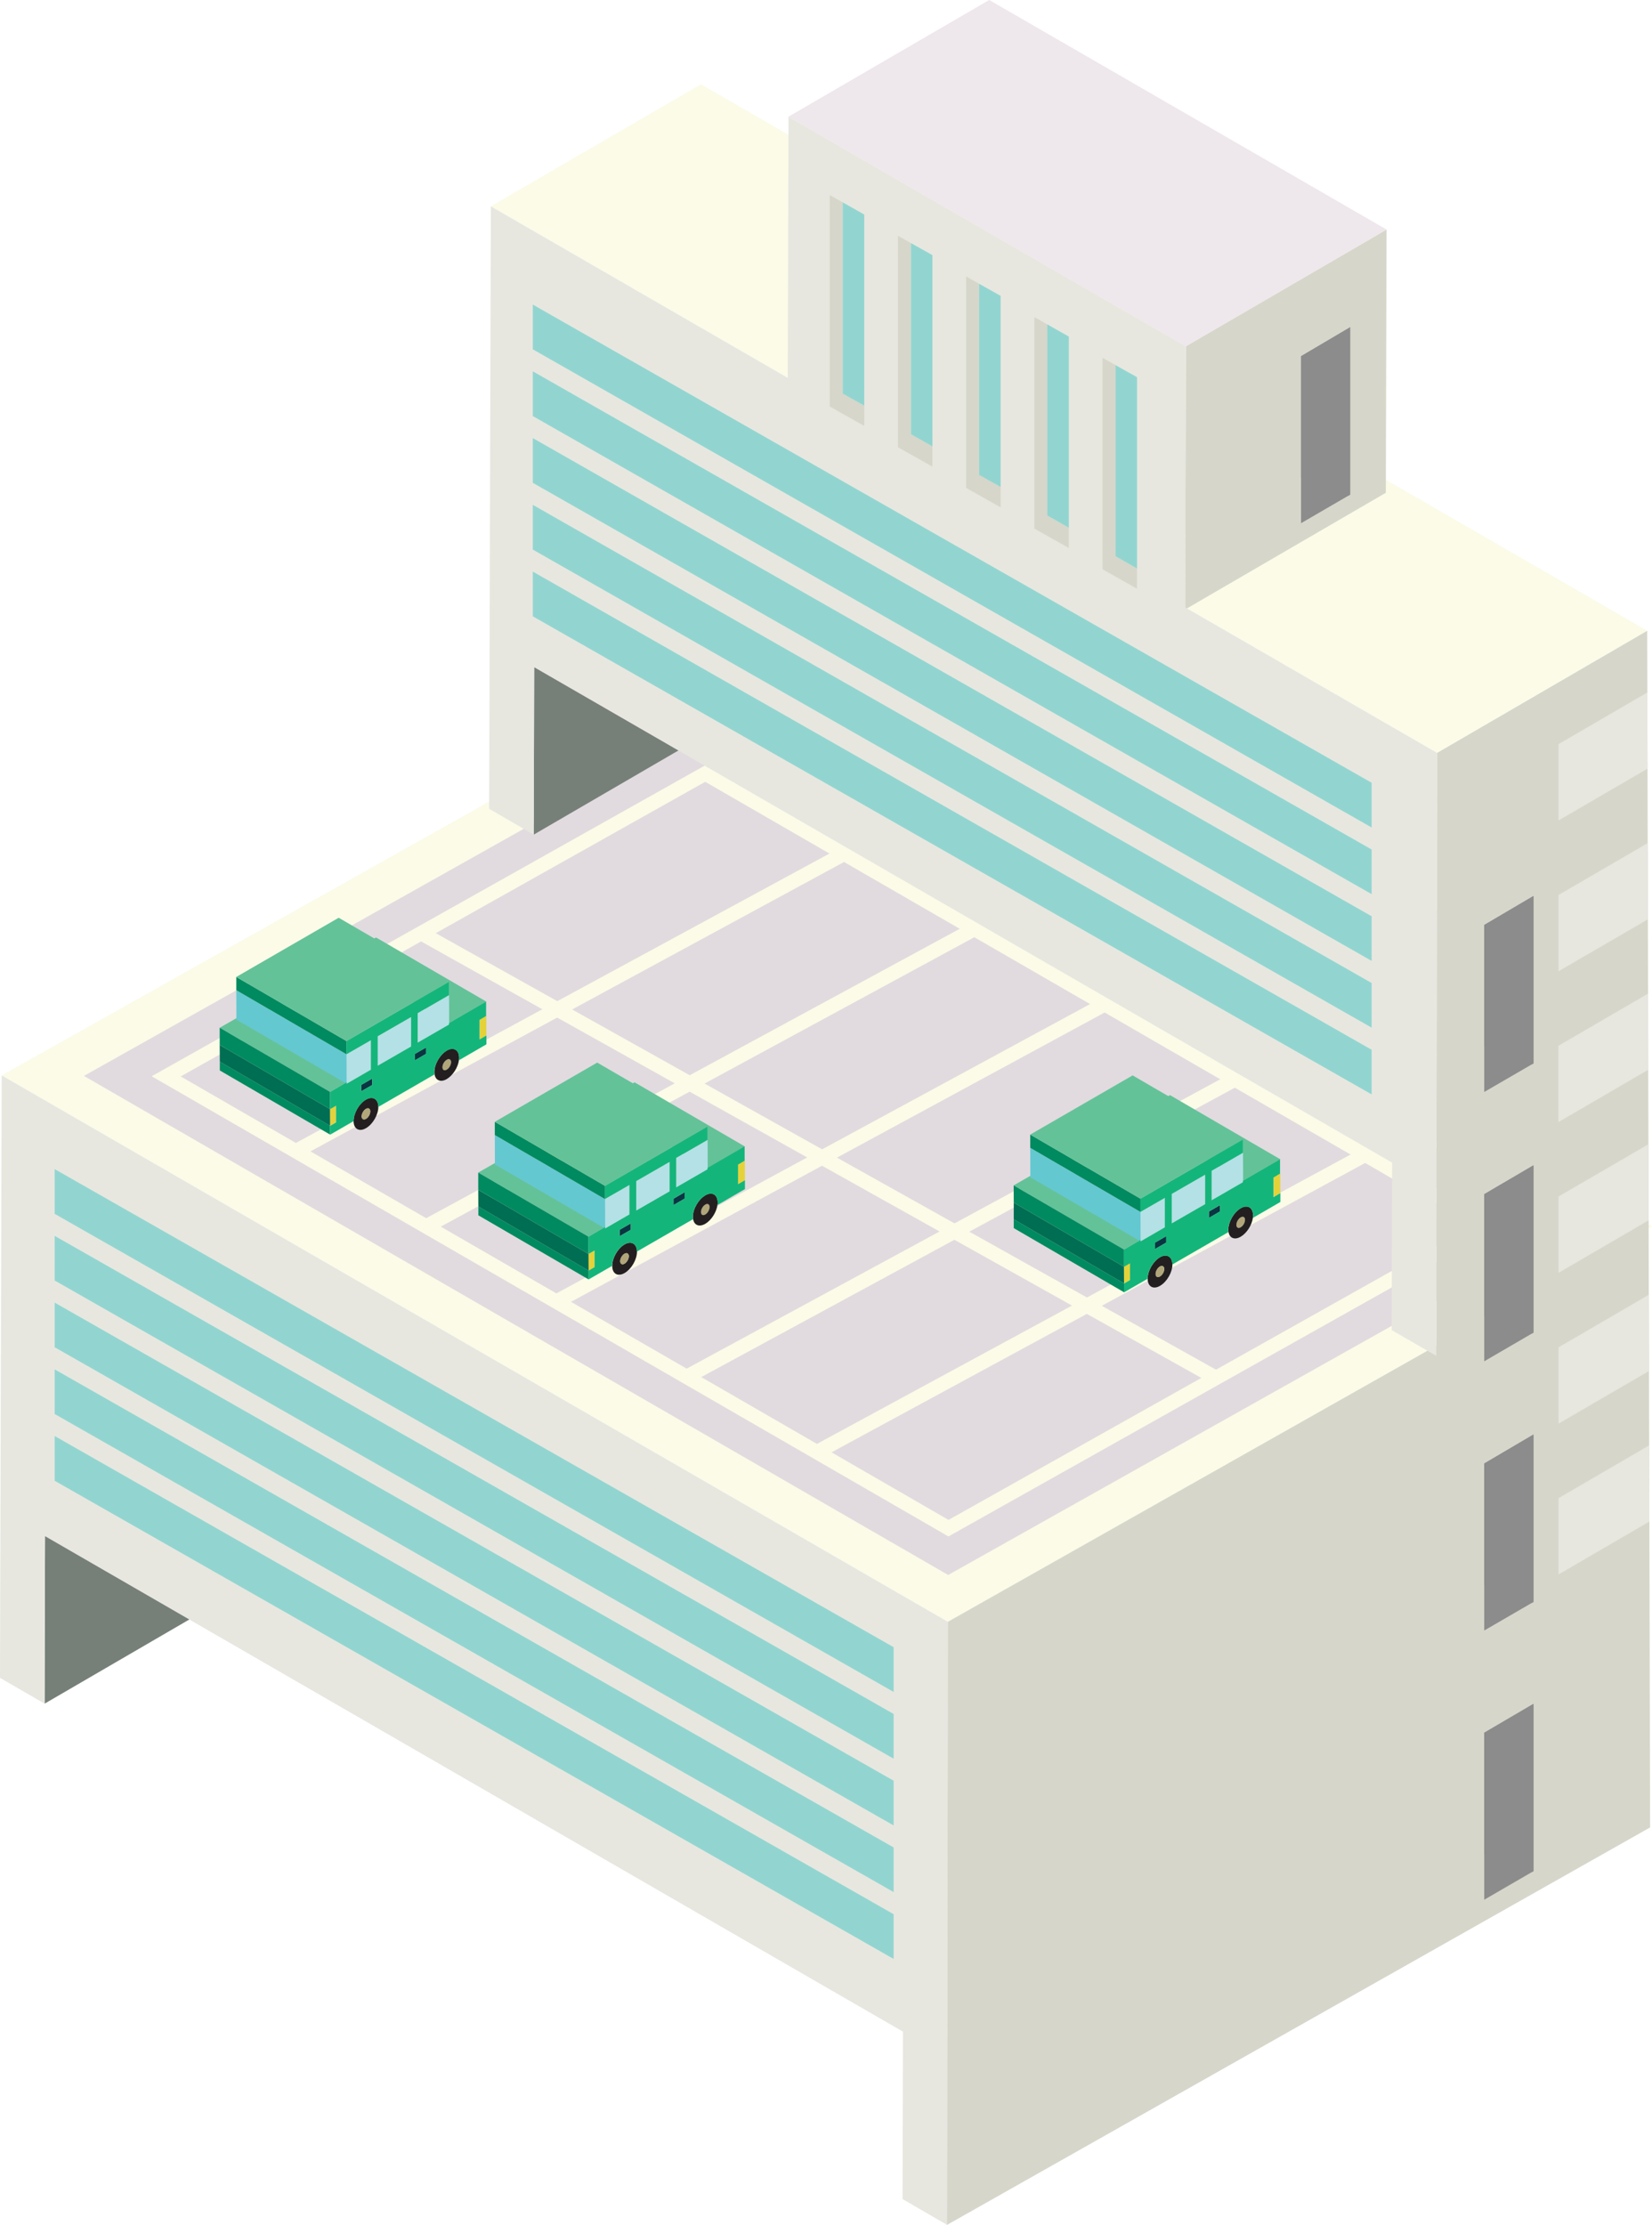 <?xml version="1.0" encoding="UTF-8"?>
<svg xmlns="http://www.w3.org/2000/svg" viewBox="0 0 157.45 211.98">
  <defs>
    <style>
      .cls-1 {
        fill: #eee7eb;
      }

      .cls-2 {
        fill: #64c298;
      }

      .cls-3 {
        fill: #231f20;
      }

      .cls-4 {
        fill: #e1dbdf;
      }

      .cls-5 {
        fill: #0a3542;
      }

      .cls-6 {
        fill: #d6d6ca;
      }

      .cls-7 {
        fill: #92d5d0;
      }

      .cls-8 {
        fill: #14b57a;
      }

      .cls-9 {
        isolation: isolate;
      }

      .cls-10 {
        fill: #fbfbe8;
      }

      .cls-11 {
        fill: #008a5f;
      }

      .cls-12 {
        fill: #e4d23b;
      }

      .cls-13 {
        fill: #006e52;
      }

      .cls-14 {
        fill: #64c8d0;
      }

      .cls-15 {
        mix-blend-mode: multiply;
      }

      .cls-15, .cls-16 {
        fill: #8c8c8c;
      }

      .cls-17 {
        fill: #b4e1e5;
      }

      .cls-18 {
        fill: #b0a67a;
      }

      .cls-19 {
        fill: #e7e7e0;
      }

      .cls-20 {
        fill: none;
        stroke: #fbfbe8;
        stroke-width: 1.37px;
      }

      .cls-21 {
        fill: #768079;
      }
    </style>
  </defs>
  <g class="cls-9">
    <g id="_레이어_2" data-name="레이어 2">
      <g id="_빌딩-2" data-name="빌딩-2">
        <g>
          <g>
            <g class="cls-9">
              <polygon class="cls-21" points="4.29 146.36 24.32 134.72 24.27 150.68 4.25 162.32 4.29 146.36"/>
              <g>
                <polygon class="cls-10" points=".16 102.46 67.27 64.78 157.45 116.84 90.34 154.52 .16 102.46"/>
                <path class="cls-4" d="M8,102.51c10.07,5.81,78.95,45.58,82.37,47.55,3.3-1.85,49.68-27.9,59.24-33.26-10.07-5.82-78.95-45.58-82.37-47.56-3.3,1.85-49.68,27.9-59.24,33.27Z"/>
                <path class="cls-20" d="M15.84,102.55c8.76,5.06,71.09,41.05,74.56,43.05,3.55-2,48.89-27.45,51.38-28.85-8.85-5.11-71.1-41.05-74.56-43.05-3.32,1.87-43.46,24.41-51.38,28.85Z"/>
              </g>
              <g class="cls-9">
                <polygon class="cls-19" points="90.34 154.52 90.26 211.98 86.02 209.52 86.06 193.57 4.29 146.36 4.25 162.32 0 159.86 .16 102.46 90.34 154.52"/>
              </g>
            </g>
            <g class="cls-9">
              <polygon class="cls-21" points="50.91 63.57 70.94 51.93 70.89 67.88 50.87 79.52 50.91 63.57"/>
              <polygon class="cls-6" points="156.99 60.09 136.96 71.73 136.89 128.22 90.34 154.52 90.26 211.98 157.27 174.11 156.99 60.09"/>
              <polygon class="cls-10" points="46.78 19.66 66.81 8.03 156.99 60.09 136.96 71.73 46.78 19.66"/>
            </g>
            <g class="cls-9">
              <polygon class="cls-6" points="113.03 32.99 132.15 21.87 132.08 46.95 112.95 58.07 113.03 32.99"/>
              <polygon class="cls-1" points="75.15 11.12 94.28 0 132.15 21.87 113.03 32.99 75.15 11.12"/>
              <polygon class="cls-19" points="112.96 57.87 113.03 32.99 75.15 11.12 75.08 36 46.78 19.66 46.62 77.06 50.87 79.52 50.91 63.57 132.68 110.77 132.64 126.73 136.89 129.18 136.96 71.73 112.96 57.87"/>
            </g>
            <g>
              <polygon class="cls-16" points="124 49.85 124 33.94 128.68 31.18 128.68 47.13 124 49.85"/>
              <polygon class="cls-15" points="124 33.94 128.68 31.18 128.68 47.13 128.56 47.2 124 45.52 124 33.94"/>
            </g>
            <g>
              <polygon class="cls-16" points="141.46 181 141.46 165.09 146.15 162.34 146.15 178.28 141.46 181"/>
              <polygon class="cls-15" points="141.46 165.09 146.15 162.34 146.15 178.28 146.02 178.36 141.46 176.67 141.46 165.09"/>
            </g>
            <g>
              <polygon class="cls-16" points="141.46 155.35 141.46 139.44 146.15 136.68 146.15 152.63 141.46 155.35"/>
              <polygon class="cls-15" points="141.46 139.44 146.15 136.68 146.15 152.63 146.02 152.71 141.46 151.02 141.46 139.44"/>
            </g>
            <g>
              <polygon class="cls-16" points="141.46 129.7 141.46 113.78 146.15 111.03 146.15 126.97 141.46 129.7"/>
              <polygon class="cls-15" points="141.46 113.78 146.15 111.03 146.15 126.97 146.02 127.05 141.46 125.36 141.46 113.78"/>
            </g>
            <g>
              <polygon class="cls-16" points="141.46 104.04 141.46 88.13 146.15 85.37 146.15 101.32 141.46 104.04"/>
              <polygon class="cls-15" points="141.46 88.13 146.15 85.37 146.15 101.32 146.02 101.4 141.46 99.71 141.46 88.13"/>
            </g>
            <path class="cls-19" d="M157.15,123.36l-8.61,5.01v7.27l8.63-5.02-.02-7.26ZM157.18,137.71l-8.64,5.03v7.27l8.66-5.04-.02-7.26ZM157.11,109.02l-8.57,4.98v7.27l8.59-5-.02-7.26ZM157,65.98l-8.46,4.92v7.27l8.48-4.93-.02-7.26ZM157.04,80.33l-8.5,4.94v7.27l8.52-4.95-.02-7.26ZM157.07,94.67l-8.54,4.97v7.27l8.55-4.98-.02-7.26Z"/>
            <polygon class="cls-7" points="50.78 33.28 130.73 78.84 130.73 74.58 50.78 29.02 50.78 33.28"/>
            <polygon class="cls-7" points="50.78 39.64 130.73 85.19 130.73 80.94 50.78 35.38 50.78 39.64"/>
            <polygon class="cls-7" points="50.78 46 130.73 91.55 130.73 87.3 50.78 41.74 50.78 46"/>
            <polygon class="cls-7" points="50.78 52.36 130.73 97.91 130.73 93.66 50.78 48.1 50.78 52.36"/>
            <polygon class="cls-7" points="50.78 58.72 130.73 104.27 130.73 100.02 50.78 54.46 50.78 58.72"/>
            <polygon class="cls-7" points="5.21 115.65 85.17 161.2 85.17 156.94 5.21 111.39 5.21 115.65"/>
            <polygon class="cls-7" points="5.21 122 85.17 167.56 85.17 163.3 5.21 117.75 5.21 122"/>
            <polygon class="cls-7" points="5.21 128.36 85.17 173.92 85.17 169.66 5.21 124.11 5.21 128.36"/>
            <polygon class="cls-7" points="5.21 134.72 85.17 180.27 85.17 176.02 5.21 130.47 5.21 134.72"/>
            <polygon class="cls-7" points="5.21 141.08 85.17 186.64 85.17 182.38 5.21 136.82 5.21 141.08"/>
            <g>
              <polygon class="cls-6" points="80.32 19.28 79.08 18.59 79.08 38.73 82.37 40.58 82.37 38.65 80.32 37.5 80.32 19.28"/>
              <polygon class="cls-6" points="86.82 23.16 85.58 22.46 85.58 42.61 88.87 44.46 88.87 42.53 86.82 41.37 86.82 23.16"/>
              <polygon class="cls-6" points="93.32 27.04 92.08 26.34 92.08 46.48 95.37 48.34 95.37 46.4 93.32 45.25 93.32 27.04"/>
              <polygon class="cls-6" points="99.82 30.91 98.58 30.21 98.58 50.36 101.87 52.21 101.87 50.28 99.82 49.12 99.82 30.91"/>
              <polygon class="cls-6" points="106.32 34.79 105.08 34.09 105.08 54.24 108.37 56.09 108.37 54.16 106.32 53 106.32 34.79"/>
              <polygon class="cls-7" points="80.32 19.28 80.32 37.5 82.37 38.65 82.37 20.44 80.32 19.28"/>
              <polygon class="cls-7" points="86.82 23.16 86.82 41.37 88.87 42.53 88.87 24.31 86.82 23.16"/>
              <polygon class="cls-7" points="93.32 27.04 93.32 45.25 95.37 46.4 95.37 28.19 93.32 27.04"/>
              <polygon class="cls-7" points="99.82 30.91 99.82 49.12 101.87 50.28 101.87 32.07 99.82 30.91"/>
              <polygon class="cls-7" points="106.32 34.79 106.32 53 108.37 54.16 108.37 35.94 106.32 34.79"/>
            </g>
            <line class="cls-20" x1="28.19" y1="109.68" x2="80.11" y2="81.53"/>
            <line class="cls-20" x1="40.66" y1="116.82" x2="92.58" y2="88.67"/>
            <line class="cls-20" x1="53.14" y1="123.95" x2="105.06" y2="95.81"/>
            <line class="cls-20" x1="65.61" y1="131.09" x2="117.53" y2="102.94"/>
            <line class="cls-20" x1="78.08" y1="138.23" x2="130.01" y2="110.08"/>
            <line class="cls-20" x1="40.13" y1="88.91" x2="115.89" y2="131.28"/>
          </g>
          <g>
            <polygon class="cls-12" points="46.35 96.79 46.36 98.66 45.71 99.03 45.7 97.16 46.35 96.79"/>
            <path class="cls-18" d="M42.58,100.97c.23-.13.41-.02.41.23,0,.26-.18.58-.41.71-.23.13-.41.03-.41-.23,0-.26.18-.58.41-.71Z"/>
            <path class="cls-3" d="M42.57,100.1c.65-.38,1.18-.08,1.19.67,0,.08,0,.16-.02.24-.09.69-.58,1.46-1.16,1.8-.58.34-1.07.13-1.16-.45-.01-.07-.02-.14-.02-.22,0-.75.53-1.66,1.18-2.04ZM42.58,101.91c.23-.13.41-.45.41-.71,0-.26-.19-.37-.41-.23-.23.13-.41.45-.41.71,0,.26.18.37.41.23"/>
            <polygon class="cls-2" points="42.81 97.47 32.29 91.37 35.84 89.32 46.35 95.43 42.81 97.47"/>
            <polygon class="cls-5" points="40.61 99.8 40.61 100.41 39.55 101.02 39.55 100.41 40.61 99.8"/>
            <path class="cls-3" d="M34.87,104.77c.65-.38,1.18-.07,1.19.68,0,.75-.52,1.66-1.18,2.04-.65.38-1.18.07-1.18-.68,0-.75.52-1.66,1.17-2.04ZM34.88,106.6c.23-.13.41-.45.41-.71,0-.26-.18-.37-.41-.24-.22.13-.41.45-.41.71,0,.26.19.37.41.24"/>
            <path class="cls-18" d="M34.88,105.65c.23-.13.41-.03.41.24,0,.26-.18.58-.41.71-.23.13-.41.03-.41-.24,0-.26.18-.58.41-.71Z"/>
            <polygon class="cls-17" points="39.83 96.52 42.8 94.81 42.81 97.47 42.81 97.62 39.84 99.33 39.83 96.52"/>
            <polygon class="cls-5" points="35.48 102.76 35.48 103.37 34.42 103.98 34.42 103.37 35.48 102.76"/>
            <polygon class="cls-11" points="31.46 108.1 20.95 101.99 20.95 101.15 31.46 107.26 31.46 108.1"/>
            <polygon class="cls-17" points="36.01 101.54 36 98.73 39.18 96.9 39.18 99.71 36.01 101.54"/>
            <polygon class="cls-12" points="32.02 105.34 32.03 106.93 31.46 107.26 31.45 105.67 32.02 105.34"/>
            <polygon class="cls-13" points="31.46 107.26 20.95 101.15 20.94 99.56 31.45 105.67 31.46 107.26"/>
            <polygon class="cls-2" points="31.45 104.03 20.94 97.92 22.53 97.01 33.04 103.11 31.45 104.03"/>
            <polygon class="cls-11" points="31.45 105.67 20.94 99.56 20.94 97.92 31.45 104.03 31.45 105.67"/>
            <polygon class="cls-17" points="33.04 103.26 33.03 100.45 35.35 99.11 35.36 101.92 33.04 103.26"/>
            <polygon class="cls-14" points="33.04 103.26 22.53 97.15 22.52 94.34 33.03 100.45 33.04 103.26"/>
            <polygon class="cls-11" points="33.03 100.45 22.52 94.34 22.52 93.08 33.02 99.19 33.03 100.45"/>
            <path class="cls-8" d="M46.35,96.79l-.65.38v1.87s.66-.38.66-.38v.84s-2.62,1.52-2.62,1.52c.01-.08.02-.16.02-.24,0-.75-.53-1.05-1.19-.67-.65.38-1.18,1.29-1.18,2.04,0,.08,0,.15.02.22l-5.35,3.09c0-.75-.53-1.05-1.19-.68-.65.38-1.17,1.29-1.17,2.04l-2.24,1.29v-.84s.57-.33.57-.33v-1.59s-.58.33-.58.33v-1.64s1.58-.92,1.58-.92v.14s2.32-1.34,2.32-1.34v-2.81s-2.33,1.34-2.33,1.34v-1.26s9.76-5.64,9.76-5.64v1.26s-2.97,1.72-2.97,1.72v2.81s2.98-1.72,2.98-1.72v-.14l3.54-2.05v1.36ZM39.18,99.71v-2.81s-3.18,1.83-3.18,1.83v2.81s3.18-1.83,3.18-1.83M35.48,103.37v-.61l-1.06.61v.61l1.06-.61M40.61,100.41v-.61s-1.06.61-1.06.61v.61l1.06-.61"/>
            <polygon class="cls-2" points="33.02 99.19 22.52 93.08 32.28 87.44 42.79 93.55 33.02 99.19"/>
          </g>
          <g>
            <polygon class="cls-12" points="70.99 110.58 71 112.46 70.35 112.83 70.34 110.96 70.99 110.58"/>
            <path class="cls-18" d="M67.22,114.77c.23-.13.41-.02.41.23,0,.26-.18.58-.41.71-.23.13-.41.03-.41-.23,0-.26.18-.58.41-.71Z"/>
            <path class="cls-3" d="M67.21,113.89c.65-.38,1.18-.08,1.19.67,0,.08,0,.16-.02.24-.09.69-.58,1.46-1.16,1.8-.58.34-1.07.13-1.16-.45-.01-.07-.02-.14-.02-.22,0-.75.53-1.66,1.18-2.04ZM67.22,115.71c.23-.13.41-.45.41-.71,0-.26-.19-.37-.41-.23-.23.13-.41.45-.41.71,0,.26.18.37.41.23"/>
            <polygon class="cls-2" points="67.45 111.27 56.93 105.17 60.48 103.12 70.99 109.23 67.45 111.27"/>
            <polygon class="cls-5" points="65.25 113.59 65.25 114.2 64.19 114.82 64.19 114.21 65.25 113.59"/>
            <path class="cls-3" d="M59.52,118.57c.65-.38,1.18-.07,1.19.68,0,.75-.52,1.66-1.18,2.04-.65.38-1.18.07-1.18-.68,0-.75.52-1.66,1.17-2.04ZM59.52,120.4c.23-.13.41-.45.41-.71,0-.26-.18-.37-.41-.24-.22.13-.41.45-.41.71,0,.26.19.37.41.24"/>
            <path class="cls-18" d="M59.52,119.45c.23-.13.41-.03.41.24,0,.26-.18.58-.41.71-.23.13-.41.03-.41-.24,0-.26.18-.58.41-.71Z"/>
            <polygon class="cls-17" points="64.47 110.32 67.44 108.61 67.45 111.27 67.45 111.42 64.48 113.13 64.47 110.32"/>
            <polygon class="cls-5" points="60.12 116.56 60.12 117.17 59.06 117.78 59.06 117.17 60.12 116.56"/>
            <polygon class="cls-11" points="56.1 121.9 45.59 115.79 45.59 114.95 56.1 121.06 56.1 121.9"/>
            <polygon class="cls-17" points="60.65 115.34 60.64 112.53 63.82 110.7 63.82 113.51 60.65 115.34"/>
            <polygon class="cls-12" points="56.67 119.14 56.67 120.73 56.1 121.06 56.09 119.47 56.67 119.14"/>
            <polygon class="cls-13" points="56.1 121.06 45.59 114.95 45.58 113.36 56.09 119.47 56.1 121.06"/>
            <polygon class="cls-2" points="56.09 117.83 45.58 111.72 47.17 110.81 57.68 116.91 56.09 117.83"/>
            <polygon class="cls-11" points="56.09 119.47 45.58 113.36 45.58 111.72 56.09 117.83 56.09 119.47"/>
            <polygon class="cls-17" points="57.68 117.05 57.67 114.25 59.99 112.91 60 115.72 57.68 117.05"/>
            <polygon class="cls-14" points="57.68 117.05 47.17 110.95 47.16 108.14 57.67 114.25 57.68 117.05"/>
            <polygon class="cls-11" points="57.67 114.25 47.16 108.14 47.16 106.88 57.67 112.99 57.67 114.25"/>
            <path class="cls-8" d="M70.99,110.58l-.65.38v1.87s.66-.38.66-.38v.84s-2.62,1.52-2.62,1.52c.01-.08.02-.16.02-.24,0-.75-.53-1.05-1.19-.67-.65.38-1.18,1.29-1.18,2.04,0,.08,0,.15.02.22l-5.35,3.09c0-.75-.53-1.05-1.19-.68-.65.38-1.17,1.29-1.17,2.04l-2.24,1.29v-.84s.57-.33.57-.33v-1.59s-.58.33-.58.33v-1.64s1.58-.92,1.58-.92v.14s2.32-1.34,2.32-1.34v-2.81s-2.33,1.34-2.33,1.34v-1.26s9.76-5.64,9.76-5.64v1.26s-2.97,1.72-2.97,1.72v2.81s2.98-1.72,2.98-1.72v-.14l3.54-2.05v1.36ZM63.82,113.51v-2.81s-3.18,1.83-3.18,1.83v2.81s3.18-1.83,3.18-1.83M60.12,117.17v-.61l-1.06.61v.61l1.06-.61M65.25,114.2v-.61s-1.06.61-1.06.61v.61l1.06-.61"/>
            <polygon class="cls-2" points="57.67 112.99 47.16 106.88 56.92 101.24 67.43 107.34 57.67 112.99"/>
          </g>
          <g>
            <polygon class="cls-12" points="122.02 111.81 122.03 113.68 121.38 114.05 121.37 112.18 122.02 111.81"/>
            <path class="cls-18" d="M118.25,115.99c.23-.13.41-.02.41.23,0,.26-.18.58-.41.71-.23.13-.41.03-.41-.23,0-.26.18-.58.41-.71Z"/>
            <path class="cls-3" d="M118.24,115.12c.65-.38,1.18-.08,1.19.67,0,.08,0,.16-.02.24-.09.69-.58,1.46-1.16,1.8-.58.34-1.07.13-1.16-.45-.01-.07-.02-.14-.02-.22,0-.75.53-1.66,1.18-2.04ZM118.25,116.93c.23-.13.41-.45.41-.71,0-.26-.19-.37-.41-.23-.23.13-.41.45-.41.71,0,.26.18.37.41.23"/>
            <polygon class="cls-2" points="118.48 112.49 107.97 106.39 111.51 104.34 122.02 110.45 118.48 112.49"/>
            <polygon class="cls-5" points="116.28 114.82 116.28 115.42 115.22 116.04 115.22 115.43 116.28 114.82"/>
            <path class="cls-3" d="M110.55,119.79c.65-.38,1.18-.07,1.19.68,0,.75-.52,1.66-1.18,2.04-.65.38-1.18.07-1.18-.68,0-.75.52-1.66,1.17-2.04ZM110.55,121.62c.23-.13.41-.45.41-.71,0-.26-.18-.37-.41-.24-.22.13-.41.45-.41.71,0,.26.19.37.41.24"/>
            <path class="cls-18" d="M110.55,120.67c.23-.13.41-.03.41.24,0,.26-.18.58-.41.71-.23.13-.41.03-.41-.24,0-.26.18-.58.41-.71Z"/>
            <polygon class="cls-17" points="115.5 111.54 118.47 109.83 118.48 112.49 118.48 112.64 115.51 114.35 115.5 111.54"/>
            <polygon class="cls-5" points="111.15 117.78 111.15 118.39 110.09 119 110.09 118.39 111.15 117.78"/>
            <polygon class="cls-11" points="107.13 123.12 96.62 117.01 96.62 116.17 107.13 122.28 107.13 123.12"/>
            <polygon class="cls-17" points="111.68 116.56 111.67 113.75 114.85 111.92 114.86 114.73 111.68 116.56"/>
            <polygon class="cls-12" points="107.7 120.36 107.7 121.95 107.13 122.28 107.12 120.69 107.7 120.36"/>
            <polygon class="cls-13" points="107.13 122.28 96.62 116.17 96.62 114.58 107.12 120.69 107.13 122.28"/>
            <polygon class="cls-2" points="107.12 119.05 96.61 112.94 98.2 112.03 108.71 118.13 107.12 119.05"/>
            <polygon class="cls-11" points="107.12 120.69 96.62 114.58 96.61 112.94 107.12 119.05 107.12 120.69"/>
            <polygon class="cls-17" points="108.71 118.28 108.7 115.47 111.02 114.13 111.03 116.94 108.71 118.28"/>
            <polygon class="cls-14" points="108.71 118.28 98.2 112.17 98.19 109.36 108.7 115.47 108.71 118.28"/>
            <polygon class="cls-11" points="108.7 115.47 98.19 109.36 98.19 108.1 108.7 114.21 108.7 115.47"/>
            <path class="cls-8" d="M122.02,111.81l-.65.38v1.87s.66-.38.66-.38v.84s-2.62,1.52-2.62,1.52c.01-.08.02-.16.02-.24,0-.75-.53-1.05-1.19-.67-.65.38-1.18,1.29-1.18,2.04,0,.08,0,.15.02.22l-5.35,3.09c0-.75-.53-1.05-1.19-.68-.65.38-1.17,1.29-1.17,2.04l-2.24,1.29v-.84s.57-.33.57-.33v-1.59s-.58.33-.58.33v-1.64s1.58-.92,1.58-.92v.14s2.32-1.34,2.32-1.34v-2.81s-2.33,1.34-2.33,1.34v-1.26s9.76-5.64,9.76-5.64v1.26s-2.97,1.72-2.97,1.72v2.81s2.98-1.72,2.98-1.72v-.14l3.54-2.05v1.36ZM114.86,114.73v-2.81s-3.18,1.83-3.18,1.83v2.81s3.18-1.83,3.18-1.83M111.15,118.39v-.61l-1.06.61v.61l1.06-.61M116.28,115.42v-.61s-1.06.61-1.06.61v.61l1.06-.61"/>
            <polygon class="cls-2" points="108.7 114.21 98.19 108.1 107.95 102.46 118.46 108.57 108.7 114.21"/>
          </g>
        </g>
      </g>
    </g>
  </g>
</svg>